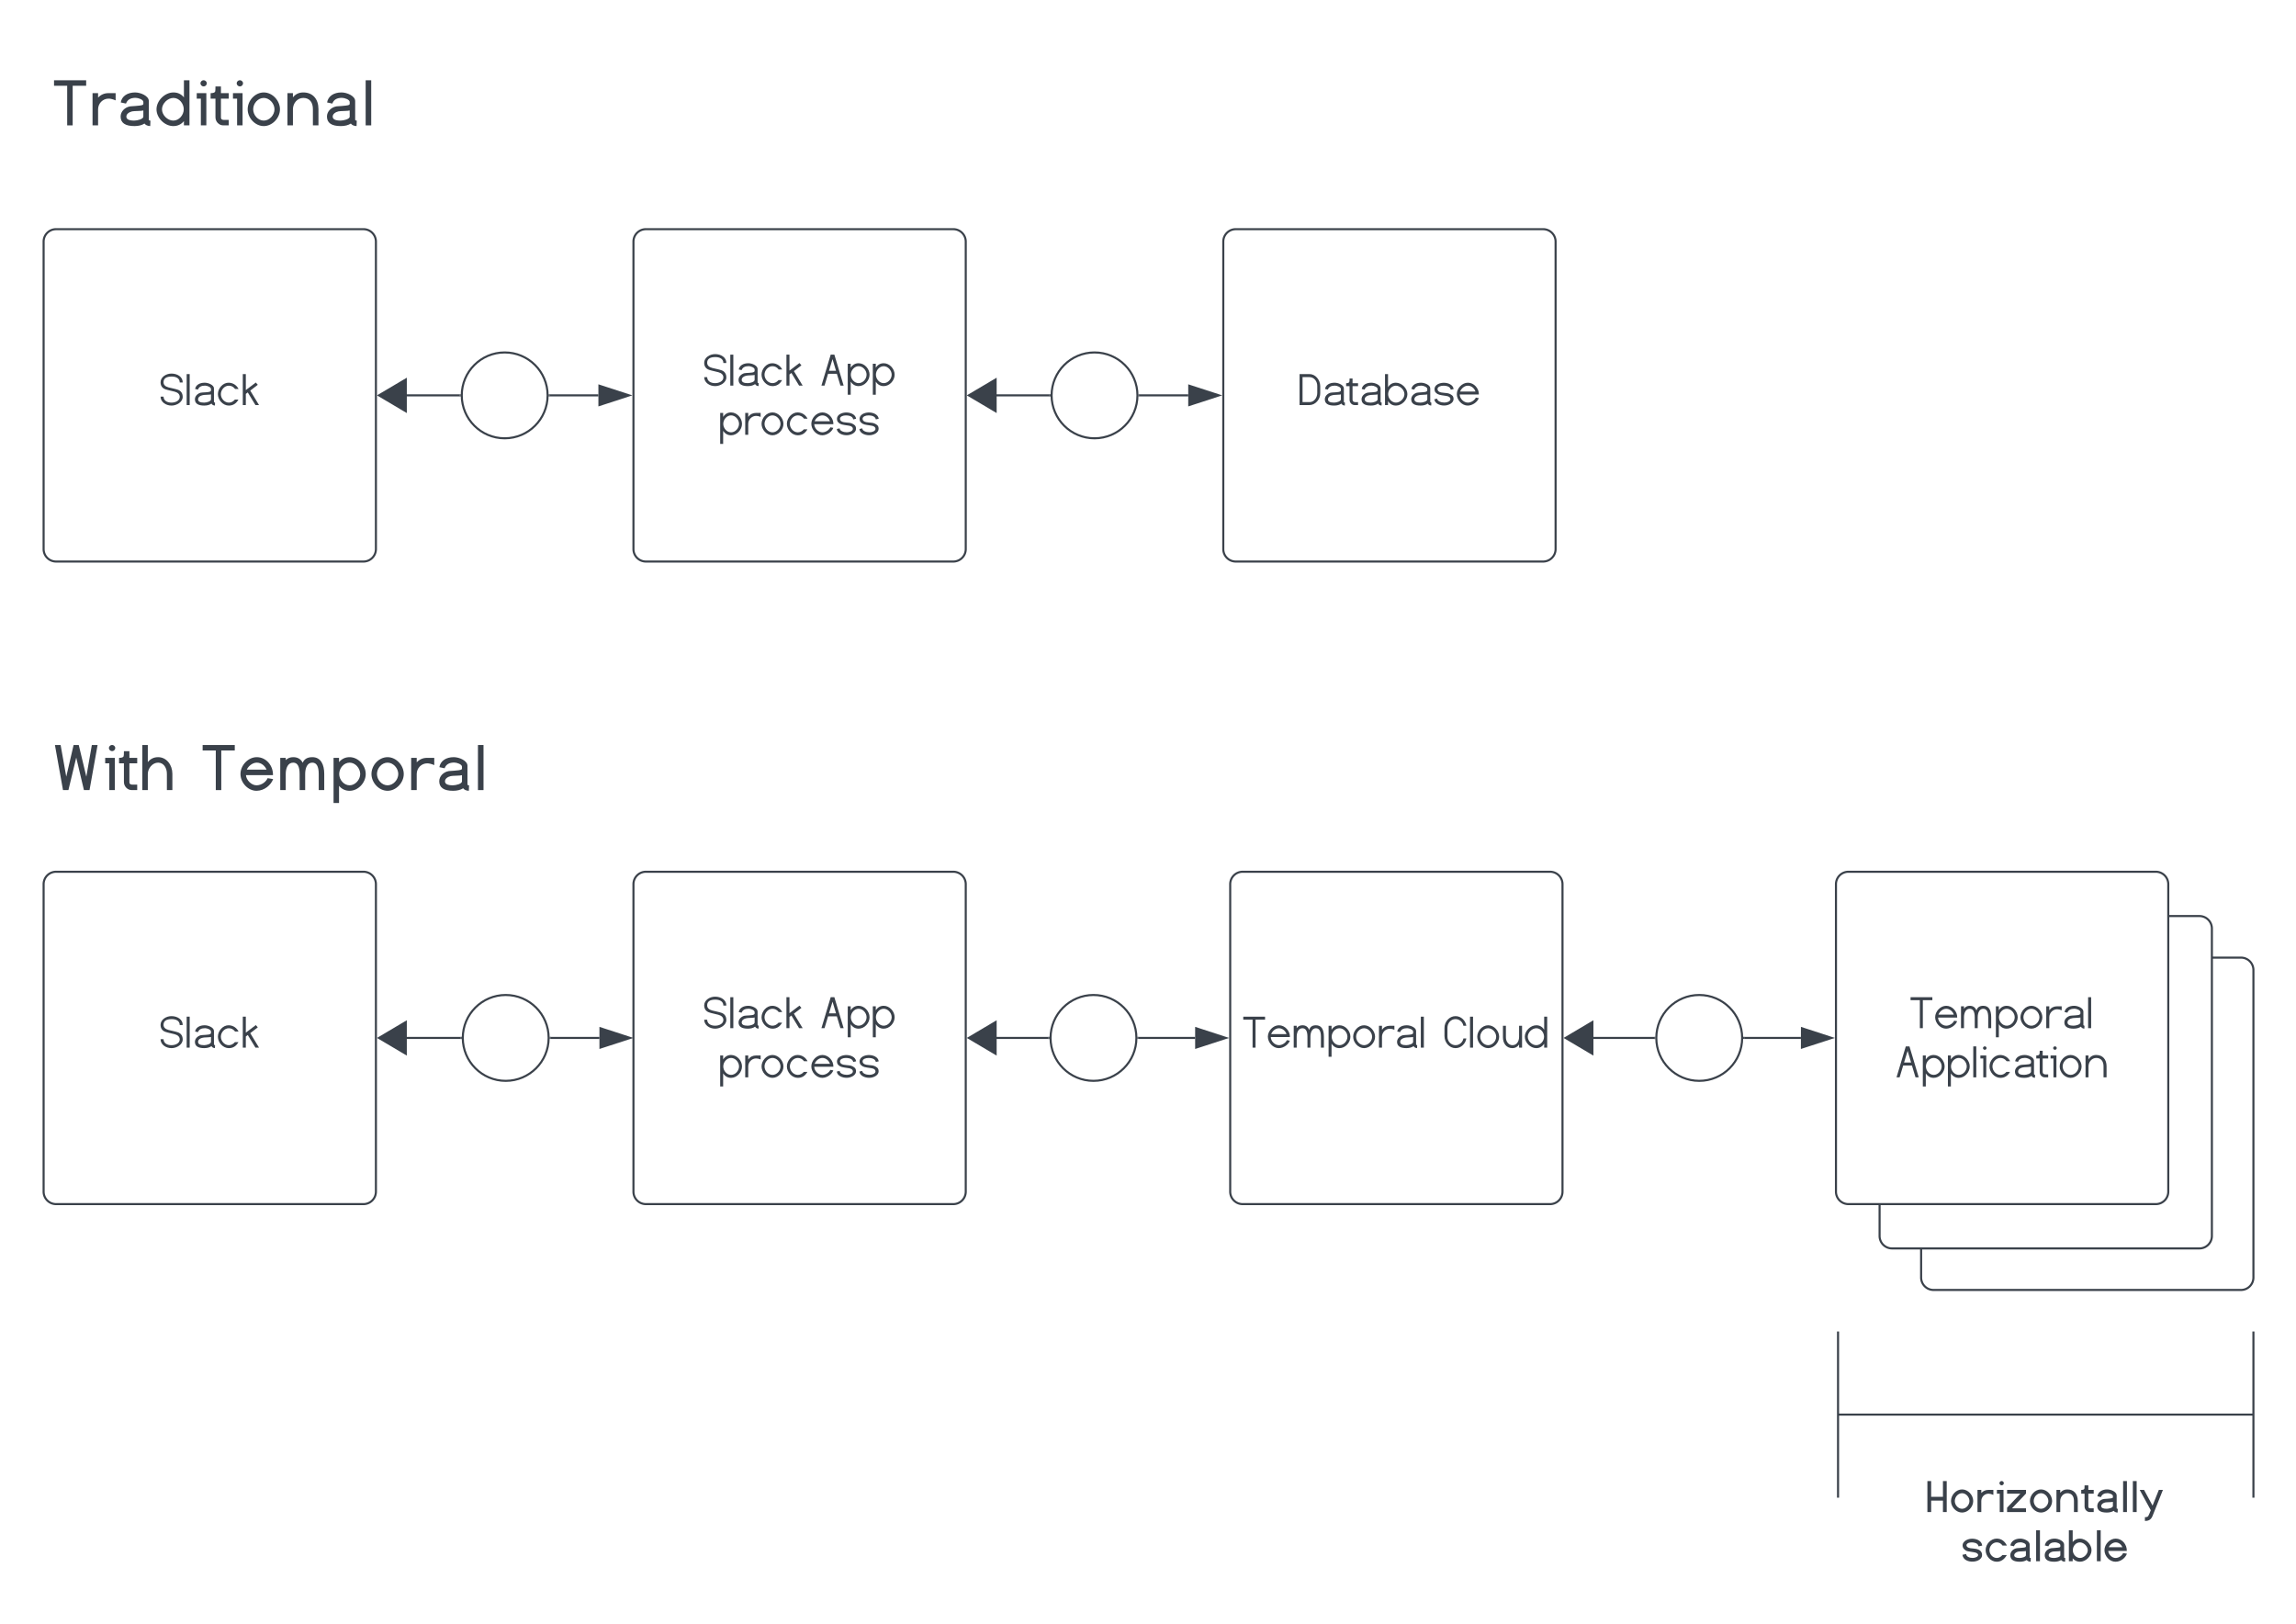 <svg xmlns="http://www.w3.org/2000/svg" xmlns:xlink="http://www.w3.org/1999/xlink" xmlns:lucid="lucid" width="1105.5" height="782"><g transform="translate(-295 -139)" lucid:page-tab-id="0_0"><path d="M0 0h1500v1000H0z" fill="#fff"/><path d="M1220 606a6 6 0 0 1 6-6h148a6 6 0 0 1 6 6v148a6 6 0 0 1-6 6h-148a6 6 0 0 1-6-6z" stroke="#3a414a" fill="#fff"/><use xlink:href="#a" transform="matrix(1,0,0,1,1225,605) translate(30.686 70.302)"/><use xlink:href="#b" transform="matrix(1,0,0,1,1225,605) translate(23.53 93.978)"/><path d="M1200 586a6 6 0 0 1 6-6h148a6 6 0 0 1 6 6v148a6 6 0 0 1-6 6h-148a6 6 0 0 1-6-6z" stroke="#3a414a" fill="#fff"/><use xlink:href="#a" transform="matrix(1,0,0,1,1205,585) translate(30.686 70.302)"/><use xlink:href="#b" transform="matrix(1,0,0,1,1205,585) translate(23.53 93.978)"/><path d="M600 255.33a6 6 0 0 1 6-6h148a6 6 0 0 1 6 6v148a6 6 0 0 1-6 6H606a6 6 0 0 1-6-6z" stroke="#3a414a" fill="#fff"/><use xlink:href="#c" transform="matrix(1,0,0,1,605,254.333) translate(28.483 70.302)"/><use xlink:href="#d" transform="matrix(1,0,0,1,605,254.333) translate(84.885 70.302)"/><use xlink:href="#e" transform="matrix(1,0,0,1,605,254.333) translate(35.948 93.978)"/><path d="M884 255.33a6 6 0 0 1 6-6h148a6 6 0 0 1 6 6v148a6 6 0 0 1-6 6H890a6 6 0 0 1-6-6z" stroke="#3a414a" fill="#fff"/><use xlink:href="#f" transform="matrix(1,0,0,1,889,254.333) translate(30.919 79.677)"/><path d="M316 255.33a6 6 0 0 1 6-6h148a6 6 0 0 1 6 6v148a6 6 0 0 1-6 6H322a6 6 0 0 1-6-6z" stroke="#3a414a" fill="#fff"/><use xlink:href="#g" transform="matrix(1,0,0,1,321,254.333) translate(50.727 79.677)"/><path d="M316 564.67a6 6 0 0 1 6-6h148a6 6 0 0 1 6 6v148a6 6 0 0 1-6 6H322a6 6 0 0 1-6-6z" stroke="#3a414a" fill="#fff"/><use xlink:href="#g" transform="matrix(1,0,0,1,321,563.667) translate(50.727 79.677)"/><path d="M600 564.67a6 6 0 0 1 6-6h148a6 6 0 0 1 6 6v148a6 6 0 0 1-6 6H606a6 6 0 0 1-6-6z" stroke="#3a414a" fill="#fff"/><use xlink:href="#c" transform="matrix(1,0,0,1,605,563.667) translate(28.483 70.302)"/><use xlink:href="#d" transform="matrix(1,0,0,1,605,563.667) translate(84.885 70.302)"/><use xlink:href="#e" transform="matrix(1,0,0,1,605,563.667) translate(35.948 93.978)"/><path d="M1179 564.67a6 6 0 0 1 6-6h148a6 6 0 0 1 6 6v148a6 6 0 0 1-6 6h-148a6 6 0 0 1-6-6z" stroke="#3a414a" fill="#fff"/><use xlink:href="#a" transform="matrix(1,0,0,1,1184,563.667) translate(30.686 70.302)"/><use xlink:href="#b" transform="matrix(1,0,0,1,1184,563.667) translate(23.53 93.978)"/><path d="M887.33 564.67a6 6 0 0 1 6-6h148a6 6 0 0 1 6 6v148a6 6 0 0 1-6 6h-148a6 6 0 0 1-6-6z" stroke="#3a414a" fill="#fff"/><use xlink:href="#h" transform="matrix(1,0,0,1,892.333,563.667) translate(1.058 79.677)"/><use xlink:href="#i" transform="matrix(1,0,0,1,892.333,563.667) translate(97.542 79.677)"/><path d="M559.67 329.33h23.45" stroke="#3a414a" fill="none"/><path d="M559.68 329.8h-.57l.07-.45-.03-.5h.54z" stroke="#3a414a" stroke-width=".05" fill="#3a414a"/><path d="M597.88 329.33l-14.26 4.64v-9.27z" stroke="#3a414a" fill="#3a414a"/><path d="M483.37 329.33h32.96" stroke="#3a414a" fill="none"/><path d="M477.48 329.33l12.9-7.63v15.27z" stroke="#3a414a" fill="#3a414a"/><path d="M516.83 329.32l.03.5h-.54v-.96h.57z" stroke="#3a414a" stroke-width=".05" fill="#3a414a"/><path d="M843.67 329.33h23.45" stroke="#3a414a" fill="none"/><path d="M843.68 329.8h-.57l.07-.45-.03-.5h.54z" stroke="#3a414a" stroke-width=".05" fill="#3a414a"/><path d="M881.88 329.33l-14.26 4.64v-9.27z" stroke="#3a414a" fill="#3a414a"/><path d="M767.37 329.33h32.96" stroke="#3a414a" fill="none"/><path d="M761.48 329.33l12.9-7.63v15.27z" stroke="#3a414a" fill="#3a414a"/><path d="M800.83 329.32l.03.5h-.54v-.96h.57z" stroke="#3a414a" stroke-width=".05" fill="#3a414a"/><path d="M558.67 329.33c0 11.42-9.26 20.67-20.67 20.67-11.4 0-20.67-9.25-20.67-20.67 0-11.4 9.26-20.66 20.67-20.66 11.4 0 20.67 9.25 20.67 20.66zM842.67 329.33c0 11.42-9.26 20.67-20.67 20.67-11.4 0-20.67-9.25-20.67-20.67 0-11.4 9.26-20.66 20.67-20.66 11.4 0 20.67 9.25 20.67 20.66z" stroke="#3a414a" fill="#fff"/><path d="M560.17 638.67h23.45" stroke="#3a414a" fill="none"/><path d="M560.18 639.14h-.57l.07-.46-.03-.5h.54z" stroke="#3a414a" stroke-width=".05" fill="#3a414a"/><path d="M598.38 638.67l-14.26 4.63v-9.27z" stroke="#3a414a" fill="#3a414a"/><path d="M483.37 638.67h33.46" stroke="#3a414a" fill="none"/><path d="M477.48 638.67l12.9-7.64v15.27z" stroke="#3a414a" fill="#3a414a"/><path d="M517.33 638.65l.03.5h-.54v-.96h.57z" stroke="#3a414a" stroke-width=".05" fill="#3a414a"/><path d="M559.17 638.67c0 11.4-9.26 20.66-20.67 20.66-11.4 0-20.67-9.25-20.67-20.66 0-11.42 9.26-20.67 20.67-20.67 11.4 0 20.67 9.25 20.67 20.67z" stroke="#3a414a" fill="#fff"/><path d="M843.17 638.67h27.28" stroke="#3a414a" fill="none"/><path d="M843.18 639.14h-.57l.07-.46-.03-.5h.54z" stroke="#3a414a" stroke-width=".05" fill="#3a414a"/><path d="M885.2 638.67l-14.25 4.63v-9.27z" stroke="#3a414a" fill="#3a414a"/><path d="M767.37 638.67h32.46" stroke="#3a414a" fill="none"/><path d="M761.48 638.67l12.9-7.64v15.27z" stroke="#3a414a" fill="#3a414a"/><path d="M800.33 638.65l.03.5h-.54v-.96h.57z" stroke="#3a414a" stroke-width=".05" fill="#3a414a"/><path d="M842.17 638.67c0 11.4-9.26 20.66-20.67 20.66-11.4 0-20.67-9.25-20.67-20.66 0-11.42 9.26-20.67 20.67-20.67 11.4 0 20.67 9.25 20.67 20.67z" stroke="#3a414a" fill="#fff"/><path d="M1134.83 638.67h27.28" stroke="#3a414a" fill="none"/><path d="M1134.85 639.14h-.57l.06-.46-.03-.5h.55z" stroke="#3a414a" stroke-width=".05" fill="#3a414a"/><path d="M1176.88 638.67l-14.27 4.63.02-9.27z" stroke="#3a414a" fill="#3a414a"/><path d="M1054.7 638.67h36.8" stroke="#3a414a" fill="none"/><path d="M1048.82 638.67l12.9-7.64v15.27z" stroke="#3a414a" fill="#3a414a"/><path d="M1092 638.65l.03.5h-.54v-.96h.55z" stroke="#3a414a" stroke-width=".05" fill="#3a414a"/><path d="M1133.83 638.67c0 11.4-9.25 20.66-20.66 20.66-11.42 0-20.67-9.25-20.67-20.66 0-11.42 9.25-20.67 20.67-20.67 11.4 0 20.66 9.25 20.66 20.67z" stroke="#3a414a" fill="#fff"/><path d="M316 166a6 6 0 0 1 6-6h272a6 6 0 0 1 6 6v48a6 6 0 0 1-6 6H322a6 6 0 0 1-6-6z" stroke="#000" stroke-opacity="0" stroke-width="2" fill="#fff" fill-opacity="0"/><use xlink:href="#j" transform="matrix(1,0,0,1,321,165) translate(0 34.359)"/><path d="M316 486a6 6 0 0 1 6-6h272a6 6 0 0 1 6 6v48a6 6 0 0 1-6 6H322a6 6 0 0 1-6-6z" stroke="#000" stroke-opacity="0" stroke-width="2" fill="#fff" fill-opacity="0"/><use xlink:href="#k" transform="matrix(1,0,0,1,321,485) translate(0 34.359)"/><use xlink:href="#l" transform="matrix(1,0,0,1,321,485) translate(71.549 34.359)"/><path d="M1180.5 820h199M1180.5 820h-.5M1379.5 820h.5M1180 780.5v79M1180 780.5v-.5M1180 859.5v.5M1380 780.5v79M1380 780.5v-.5M1380 859.5v.5" stroke="#3a414a" fill="none"/><path d="M1200 846a6 6 0 0 1 6-6h148a6 6 0 0 1 6 6v48a6 6 0 0 1-6 6h-148a6 6 0 0 1-6-6z" stroke="#000" stroke-opacity="0" stroke-width="2" fill="#fff" fill-opacity="0"/><g><use xlink:href="#m" transform="matrix(1,0,0,1,1205,845) translate(17.437 21.927)"/><use xlink:href="#n" transform="matrix(1,0,0,1,1205,845) translate(34.527 45.603)"/></g><defs><path fill="#3a414a" d="M558-1225V0H428v-1225H21v-130h954v130H558" id="o"/><path fill="#3a414a" d="M52-478c0-256 228-501 485-501 264 0 489 248 480 516H180c0 180 174 355 357 355 148 0 301-110 347-219l130 23C955-140 749 17 537 22 280 28 52-222 52-478zm815-115c-38-129-172-257-330-256-158 0-295 130-340 256h670" id="p"/><path fill="#3a414a" d="M455-849c-173 0-251 180-251 371V0H74v-957h130v106c60-85 144-128 251-128 146 0 245 69 296 208 37-139 135-208 295-208 233 0 349 167 349 501V0h-130v-478c0-247-73-371-219-371-169 0-241 180-241 371V0H675l-1-478c0-247-73-371-219-371" id="q"/><path fill="#3a414a" d="M209-478c0 191 154 370 342 370 187 0 348-181 348-370S737-849 551-849c-188 0-342 180-342 371zm820 0c0 258-224 500-478 500-147 0-262-65-347-196v573H74V-957h130v174c85-131 200-196 347-196 256 0 478 244 478 501" id="r"/><path fill="#3a414a" d="M881-477c0-189-160-372-351-372-189 0-348 181-348 372s160 369 348 369 351-180 351-369zm-829-1c0-256 220-501 478-501 257 0 481 246 481 502S785 22 530 22C276 22 52-223 52-478" id="s"/><path fill="#3a414a" d="M550-827c-191 0-346 159-346 349V0H72v-957h132v174c85-116 198-174 339-174h204v174c-69-29-134-44-197-44" id="t"/><path fill="#3a414a" d="M497-108c108 0 303-51 303-143v-220c-2 23-338 19-365 38-104 20-200 82-200 182 0 95 87 143 262 143zm28-871c161 0 405 100 405 248v579c0 27 16 41 48 44-1 21-3 64-5 129-72-4-122-33-151-87-82 59-188 88-318 88C233 22 97-70 97-253c0-145 124-253 248-288 70-20 368-9 427-58 17-9 27-25 29-46-1 7-1-13-1-60 0-84-168-147-260-147-166 0-269 58-309 174l-126-27c31-178 203-274 420-274" id="u"/><path fill="#3a414a" d="M86-1355h132V0H86v-1355" id="v"/><g id="a"><use transform="matrix(0.011,0,0,0.011,0,0)" xlink:href="#o"/><use transform="matrix(0.011,0,0,0.011,11.502,0)" xlink:href="#p"/><use transform="matrix(0.011,0,0,0.011,23.709,0)" xlink:href="#q"/><use transform="matrix(0.011,0,0,0.011,40.495,0)" xlink:href="#r"/><use transform="matrix(0.011,0,0,0.011,52.572,0)" xlink:href="#s"/><use transform="matrix(0.011,0,0,0.011,64.779,0)" xlink:href="#t"/><use transform="matrix(0.011,0,0,0.011,73.21,0)" xlink:href="#u"/><use transform="matrix(0.011,0,0,0.011,84.776,0)" xlink:href="#v"/></g><path fill="#3a414a" d="M695-649l-152-510-156 510h308zM888 0L732-517H348L192 0H57l406-1355h160L1029 0H888" id="w"/><path fill="#3a414a" d="M240-1205c-40 0-79-36-79-76s39-76 79-76c41 0 78 35 78 76s-37 76-78 76zM47-957h257V0H174v-827H47v-130" id="x"/><path fill="#3a414a" d="M51-478c0-256 221-509 478-501 201 6 353 126 426 274H803c-71-96-163-144-274-144-189 0-348 180-348 372 0 191 160 369 348 369 100 0 189-44 266-132h155C852-65 712 22 529 22 275 22 51-223 51-478" id="y"/><path fill="#3a414a" d="M406 0C279 4 176-105 176-232v-595H26v-130c75 0 120-17 137-51 9-17 13-69 13-155h130v206h241v130H306v595c0 70 49 105 146 105 18 0 78-3 95-3V0H406" id="z"/><path fill="#3a414a" d="M545-849c-196 0-341 171-341 371V0H74v-957h130v174c77-131 190-196 341-196 285 0 449 200 449 493V0H862v-478c2-219-106-371-317-371" id="A"/><g id="b"><use transform="matrix(0.011,0,0,0.011,0,0)" xlink:href="#w"/><use transform="matrix(0.011,0,0,0.011,12.478,0)" xlink:href="#r"/><use transform="matrix(0.011,0,0,0.011,24.555,0)" xlink:href="#r"/><use transform="matrix(0.011,0,0,0.011,36.632,0)" xlink:href="#v"/><use transform="matrix(0.011,0,0,0.011,40.484,0)" xlink:href="#x"/><use transform="matrix(0.011,0,0,0.011,44.824,0)" xlink:href="#y"/><use transform="matrix(0.011,0,0,0.011,56.586,0)" xlink:href="#u"/><use transform="matrix(0.011,0,0,0.011,67.632,0)" xlink:href="#z"/><use transform="matrix(0.011,0,0,0.011,74.273,0)" xlink:href="#x"/><use transform="matrix(0.011,0,0,0.011,78.613,0)" xlink:href="#s"/><use transform="matrix(0.011,0,0,0.011,90.82,0)" xlink:href="#A"/></g><path fill="#3a414a" d="M892-988c1-180-155-261-350-261-239 0-359 83-359 250 0 109 72 186 218 225 134 36 273 57 404 101 148 49 217 165 217 318 0 218-259 377-488 377C285 22 54-135 53-369h130c6 176 157 261 349 261 178 0 360-88 360-250 0-109-72-188-217-228-134-37-272-59-404-103C123-738 53-851 53-998c0-227 241-381 478-381 258 0 497 146 491 391H892" id="B"/><path fill="#3a414a" d="M204-656l437-331 87 99-330 254L782 0H626L289-554l-85 65V0H72v-1355h132v699" id="C"/><g id="c"><use transform="matrix(0.011,0,0,0.011,0,0)" xlink:href="#B"/><use transform="matrix(0.011,0,0,0.011,12.207,0)" xlink:href="#v"/><use transform="matrix(0.011,0,0,0.011,16.059,0)" xlink:href="#u"/><use transform="matrix(0.011,0,0,0.011,27.626,0)" xlink:href="#y"/><use transform="matrix(0.011,0,0,0.011,39.388,0)" xlink:href="#C"/></g><g id="d"><use transform="matrix(0.011,0,0,0.011,0,0)" xlink:href="#w"/><use transform="matrix(0.011,0,0,0.011,12.478,0)" xlink:href="#r"/><use transform="matrix(0.011,0,0,0.011,24.555,0)" xlink:href="#r"/></g><path fill="#3a414a" d="M898-260C898-89 674 20 489 20 280 20 75-78 57-254l126-27c2 114 176 171 313 171 113 0 265-50 265-150 0-60-40-102-120-127-21-6-104-22-252-42-166-23-242-71-302-158-134-339 365-481 654-327 94 50 148 120 161 213l-126 27c-25-116-134-174-329-174-116 0-251 47-251 149 0 73 54 127 164 147 83 15 168 18 253 29 83 11 158 46 225 101 40 33 60 87 60 162" id="D"/><g id="e"><use transform="matrix(0.011,0,0,0.011,0,0)" xlink:href="#r"/><use transform="matrix(0.011,0,0,0.011,12.077,0)" xlink:href="#t"/><use transform="matrix(0.011,0,0,0.011,20.161,0)" xlink:href="#s"/><use transform="matrix(0.011,0,0,0.011,32.368,0)" xlink:href="#y"/><use transform="matrix(0.011,0,0,0.011,44.13,0)" xlink:href="#p"/><use transform="matrix(0.011,0,0,0.011,56.337,0)" xlink:href="#D"/><use transform="matrix(0.011,0,0,0.011,67.22,0)" xlink:href="#D"/></g><path fill="#3a414a" d="M848-827c4-216-138-398-348-398H204v1095h296c203 6 348-189 348-398v-299zm130 299C987-254 769 0 500 0H74v-1355h426c267-9 478 255 478 528v299" id="E"/><path fill="#3a414a" d="M922-478c0-187-188-371-375-371S209-669 209-478c0 190 155 370 343 370 187 0 370-183 370-370zm130 0c0 255-245 500-500 500-147 0-263-65-348-196V0H72v-1355h132v572c82-131 196-196 343-196 256 0 505 245 505 501" id="F"/><g id="f"><use transform="matrix(0.011,0,0,0.011,0,0)" xlink:href="#E"/><use transform="matrix(0.011,0,0,0.011,11.903,0)" xlink:href="#u"/><use transform="matrix(0.011,0,0,0.011,22.949,0)" xlink:href="#z"/><use transform="matrix(0.011,0,0,0.011,29.59,0)" xlink:href="#u"/><use transform="matrix(0.011,0,0,0.011,41.157,0)" xlink:href="#F"/><use transform="matrix(0.011,0,0,0.011,53.505,0)" xlink:href="#u"/><use transform="matrix(0.011,0,0,0.011,65.072,0)" xlink:href="#D"/><use transform="matrix(0.011,0,0,0.011,75.955,0)" xlink:href="#p"/></g><g id="g"><use transform="matrix(0.011,0,0,0.011,0,0)" xlink:href="#B"/><use transform="matrix(0.011,0,0,0.011,12.207,0)" xlink:href="#v"/><use transform="matrix(0.011,0,0,0.011,16.059,0)" xlink:href="#u"/><use transform="matrix(0.011,0,0,0.011,27.626,0)" xlink:href="#y"/><use transform="matrix(0.011,0,0,0.011,39.388,0)" xlink:href="#C"/></g><g id="h"><use transform="matrix(0.011,0,0,0.011,0,0)" xlink:href="#o"/><use transform="matrix(0.011,0,0,0.011,11.502,0)" xlink:href="#p"/><use transform="matrix(0.011,0,0,0.011,23.709,0)" xlink:href="#q"/><use transform="matrix(0.011,0,0,0.011,40.495,0)" xlink:href="#r"/><use transform="matrix(0.011,0,0,0.011,52.572,0)" xlink:href="#s"/><use transform="matrix(0.011,0,0,0.011,64.779,0)" xlink:href="#t"/><use transform="matrix(0.011,0,0,0.011,73.21,0)" xlink:href="#u"/><use transform="matrix(0.011,0,0,0.011,84.776,0)" xlink:href="#v"/></g><path fill="#3a414a" d="M540 22C268 22 57-229 57-506v-345c-8-277 211-528 483-528 249 0 439 198 473 423H885c-28-159-165-293-345-293-205 0-353 174-353 382v377c-5 208 148 382 353 382 180 0 318-134 345-293h128C979-176 789 22 540 22" id="G"/><path fill="#3a414a" d="M483-108c191 0 291-169 291-370v-479h130V0H774v-137C701-31 604 22 483 22 219 22 67-183 67-456v-501h130v501c-4 182 112 348 286 348" id="H"/><path fill="#3a414a" d="M-2-478c0-256 249-501 505-501 147 0 261 65 343 196v-572h132V0H846v-174C761-43 645 22 498 22 243 22-2-223-2-478zm843 0c0-191-151-371-338-371S128-665 128-478s183 370 370 370c188 0 343-180 343-370" id="I"/><g id="i"><use transform="matrix(0.011,0,0,0.011,0,0)" xlink:href="#G"/><use transform="matrix(0.011,0,0,0.011,11.979,0)" xlink:href="#v"/><use transform="matrix(0.011,0,0,0.011,15.831,0)" xlink:href="#s"/><use transform="matrix(0.011,0,0,0.011,28.038,0)" xlink:href="#H"/><use transform="matrix(0.011,0,0,0.011,39.323,0)" xlink:href="#I"/></g><path fill="#3a414a" d="M562-1192V0H397v-1192H1v-165h967v165H562" id="J"/><path fill="#3a414a" d="M535-805c-177 0-317 145-317 321V0H51v-970h167v134c85-89 189-134 310-134h218v218c-83-35-153-53-211-53" id="K"/><path fill="#3a414a" d="M484-144c91 0 275-43 275-120v-184c-54 18-283 13-339 27-84 21-172 73-172 157 0 80 79 120 236 120zm27-847c168 0 413 106 413 260v563c0 15 16 23 48 26-4 64-6 118-6 163-81-4-138-29-172-76-80 51-181 76-304 76C213 21 75-75 75-266c0-155 132-276 270-302-15-8 340-16 395-49 13-7 20-20 21-39-1 24-2 8-2-49 0-71-154-124-234-124-152 0-248 58-288 173L79-690c32-191 203-301 432-301" id="L"/><path fill="#3a414a" d="M860-484c0-175-137-342-310-342-172 0-345 169-345 342s167 340 340 340c172 0 315-166 315-340zm-820 0c0-260 250-507 510-507 131 0 236 50 315 149v-515h167V0H865v-128C782-29 675 21 545 21 285 21 40-224 40-484" id="M"/><path fill="#3a414a" d="M233-1172c-50 0-96-44-96-94 0-49 46-93 96-93s96 43 96 93c0 52-44 94-96 94zM26-970h289V0H150v-805H26v-165" id="N"/><path fill="#3a414a" d="M395 0C260 4 152-110 152-245v-560H6v-165c76 0 121-15 136-44 7-13 10-65 10-156h165v200h235v165H317v560c-9 115 138 72 235 80V0H395" id="O"/><path fill="#3a414a" d="M838-484c0-173-151-342-322-342-177 0-319 167-319 342 0 176 146 340 319 340 171 0 322-167 322-340zm-807 0c0-265 224-507 485-507 260 0 487 246 487 507 0 260-229 505-487 505C255 21 31-224 31-484" id="P"/><path fill="#3a414a" d="M530-826c-179 0-312 160-312 342V0H53v-970h165v127c78-99 182-148 312-148 289 0 456 203 456 499V0H819v-484c2-203-95-342-289-342" id="Q"/><path fill="#3a414a" d="M125-1357h167V0H125v-1357" id="R"/><g id="j"><use transform="matrix(0.016,0,0,0.016,0,0)" xlink:href="#J"/><use transform="matrix(0.016,0,0,0.016,17.741,0)" xlink:href="#K"/><use transform="matrix(0.016,0,0,0.016,30.876,0)" xlink:href="#L"/><use transform="matrix(0.016,0,0,0.016,48.714,0)" xlink:href="#M"/><use transform="matrix(0.016,0,0,0.016,68.311,0)" xlink:href="#N"/><use transform="matrix(0.016,0,0,0.016,75.309,0)" xlink:href="#O"/><use transform="matrix(0.016,0,0,0.016,85.758,0)" xlink:href="#N"/><use transform="matrix(0.016,0,0,0.016,92.757,0)" xlink:href="#P"/><use transform="matrix(0.016,0,0,0.016,111.556,0)" xlink:href="#Q"/><use transform="matrix(0.016,0,0,0.016,130.225,0)" xlink:href="#L"/><use transform="matrix(0.016,0,0,0.016,148.063,0)" xlink:href="#R"/></g><path fill="#3a414a" d="M1139-1357h173L1069 0H901L669-978 434 0H271L28-1357h171l170 952 221-952h155l228 953" id="S"/><path fill="#3a414a" d="M528-826c-169 0-310 170-310 342V0H53v-1357h165v515c80-99 183-149 310-149 256 0 429 236 429 499V0H792v-484c3-179-95-342-264-342" id="T"/><g id="k"><use transform="matrix(0.016,0,0,0.016,0,0)" xlink:href="#S"/><use transform="matrix(0.016,0,0,0.016,24.235,0)" xlink:href="#N"/><use transform="matrix(0.016,0,0,0.016,31.234,0)" xlink:href="#O"/><use transform="matrix(0.016,0,0,0.016,41.683,0)" xlink:href="#T"/></g><path fill="#3a414a" d="M816-616c-46-109-154-210-294-210-133 0-258 109-301 210h595zM31-484c0-260 230-507 491-507 282 0 495 254 487 541H196c10 148 163 311 326 306 147-5 277-104 326-215l166 28C947-150 753 16 522 21 260 27 31-223 31-484" id="U"/><path fill="#3a414a" d="M1018-991c257 0 359 224 359 507V0h-166v-484c0-228-64-342-193-342-155-1-215 166-215 342V0H637l-1-484c0-228-64-342-193-342-159-1-225 164-225 342V0H53v-970h165v68c59-59 134-89 225-89 133 0 229 56 286 168 46-112 142-168 289-168" id="V"/><path fill="#3a414a" d="M223-484c0 174 142 340 313 340 169 0 319-168 319-340 0-174-147-342-319-342-173 0-313 166-313 342zm798 0c0 261-225 505-485 505-129 0-235-50-318-149v516H53V-970h165v128c83-99 189-149 318-149 260 0 485 246 485 507" id="W"/><g id="l"><use transform="matrix(0.016,0,0,0.016,0,0)" xlink:href="#J"/><use transform="matrix(0.016,0,0,0.016,17.741,0)" xlink:href="#U"/><use transform="matrix(0.016,0,0,0.016,36.54,0)" xlink:href="#V"/><use transform="matrix(0.016,0,0,0.016,62.207,0)" xlink:href="#W"/><use transform="matrix(0.016,0,0,0.016,80.811,0)" xlink:href="#P"/><use transform="matrix(0.016,0,0,0.016,99.609,0)" xlink:href="#K"/><use transform="matrix(0.016,0,0,0.016,112.744,0)" xlink:href="#L"/><use transform="matrix(0.016,0,0,0.016,130.583,0)" xlink:href="#R"/></g><path fill="#3a414a" d="M218-1357v689h516v-689h165V0H734v-503H218V0H53v-1357h165" id="X"/><path fill="#3a414a" d="M263-165h613V0H47v-191l582-614H48v-165h828v158" id="Y"/><path fill="#3a414a" d="M227 223c70 1 118-13 144-44 18-20 89-200 113-260L-1-970h190l373 688 274-688h179L558 176c-61 148-166 217-331 211V223" id="Z"/><g id="m"><use transform="matrix(0.011,0,0,0.011,0,0)" xlink:href="#X"/><use transform="matrix(0.011,0,0,0.011,11.61,0)" xlink:href="#P"/><use transform="matrix(0.011,0,0,0.011,24.143,0)" xlink:href="#K"/><use transform="matrix(0.011,0,0,0.011,33.767,0)" xlink:href="#N"/><use transform="matrix(0.011,0,0,0.011,38.433,0)" xlink:href="#Y"/><use transform="matrix(0.011,0,0,0.011,49.609,0)" xlink:href="#P"/><use transform="matrix(0.011,0,0,0.011,62.142,0)" xlink:href="#Q"/><use transform="matrix(0.011,0,0,0.011,74.588,0)" xlink:href="#O"/><use transform="matrix(0.011,0,0,0.011,81.554,0)" xlink:href="#L"/><use transform="matrix(0.011,0,0,0.011,93.446,0)" xlink:href="#R"/><use transform="matrix(0.011,0,0,0.011,98.134,0)" xlink:href="#R"/><use transform="matrix(0.011,0,0,0.011,102.821,0)" xlink:href="#Z"/></g><path fill="#3a414a" d="M68-580C-45-823 215-987 454-987c229 0 422 106 446 301l-161 34c-17-73-62-125-139-149-121-38-274-36-352 29-25 21-38 44-38 71 0 66 59 112 178 131 86 13 176 12 261 32 115 27 244 96 244 266 0 81-40 141-102 191C645 38 359 49 192-49 101-102 48-180 33-282l163-35c5 118 149 172 287 172 93 0 238-46 238-127 0-45-37-74-103-103-48-21-337-53-386-71-61-22-144-92-164-134" id="aa"/><path fill="#3a414a" d="M30-484c0-265 224-507 485-507 196 0 345 102 446 305H770c-63-93-148-140-255-140-177 0-319 167-319 342 0 176 146 340 319 340 93 0 176-43 249-128h193C846-77 699 21 515 21 254 21 30-224 30-484" id="ab"/><path fill="#3a414a" d="M878-484c0-170-176-342-346-342-173 0-309 165-309 342 0 174 142 340 314 340 171 0 341-169 341-340zm165 0c0 259-247 505-506 505-129 0-236-50-319-149V0H51v-1357h167v515c79-99 183-149 314-149 260 0 511 247 511 507" id="ac"/><g id="n"><use transform="matrix(0.011,0,0,0.011,0,0)" xlink:href="#aa"/><use transform="matrix(0.011,0,0,0.011,11.209,0)" xlink:href="#ab"/><use transform="matrix(0.011,0,0,0.011,22.58,0)" xlink:href="#L"/><use transform="matrix(0.011,0,0,0.011,34.473,0)" xlink:href="#R"/><use transform="matrix(0.011,0,0,0.011,39.16,0)" xlink:href="#L"/><use transform="matrix(0.011,0,0,0.011,51.053,0)" xlink:href="#ac"/><use transform="matrix(0.011,0,0,0.011,63.726,0)" xlink:href="#R"/><use transform="matrix(0.011,0,0,0.011,68.414,0)" xlink:href="#U"/></g></defs></g></svg>